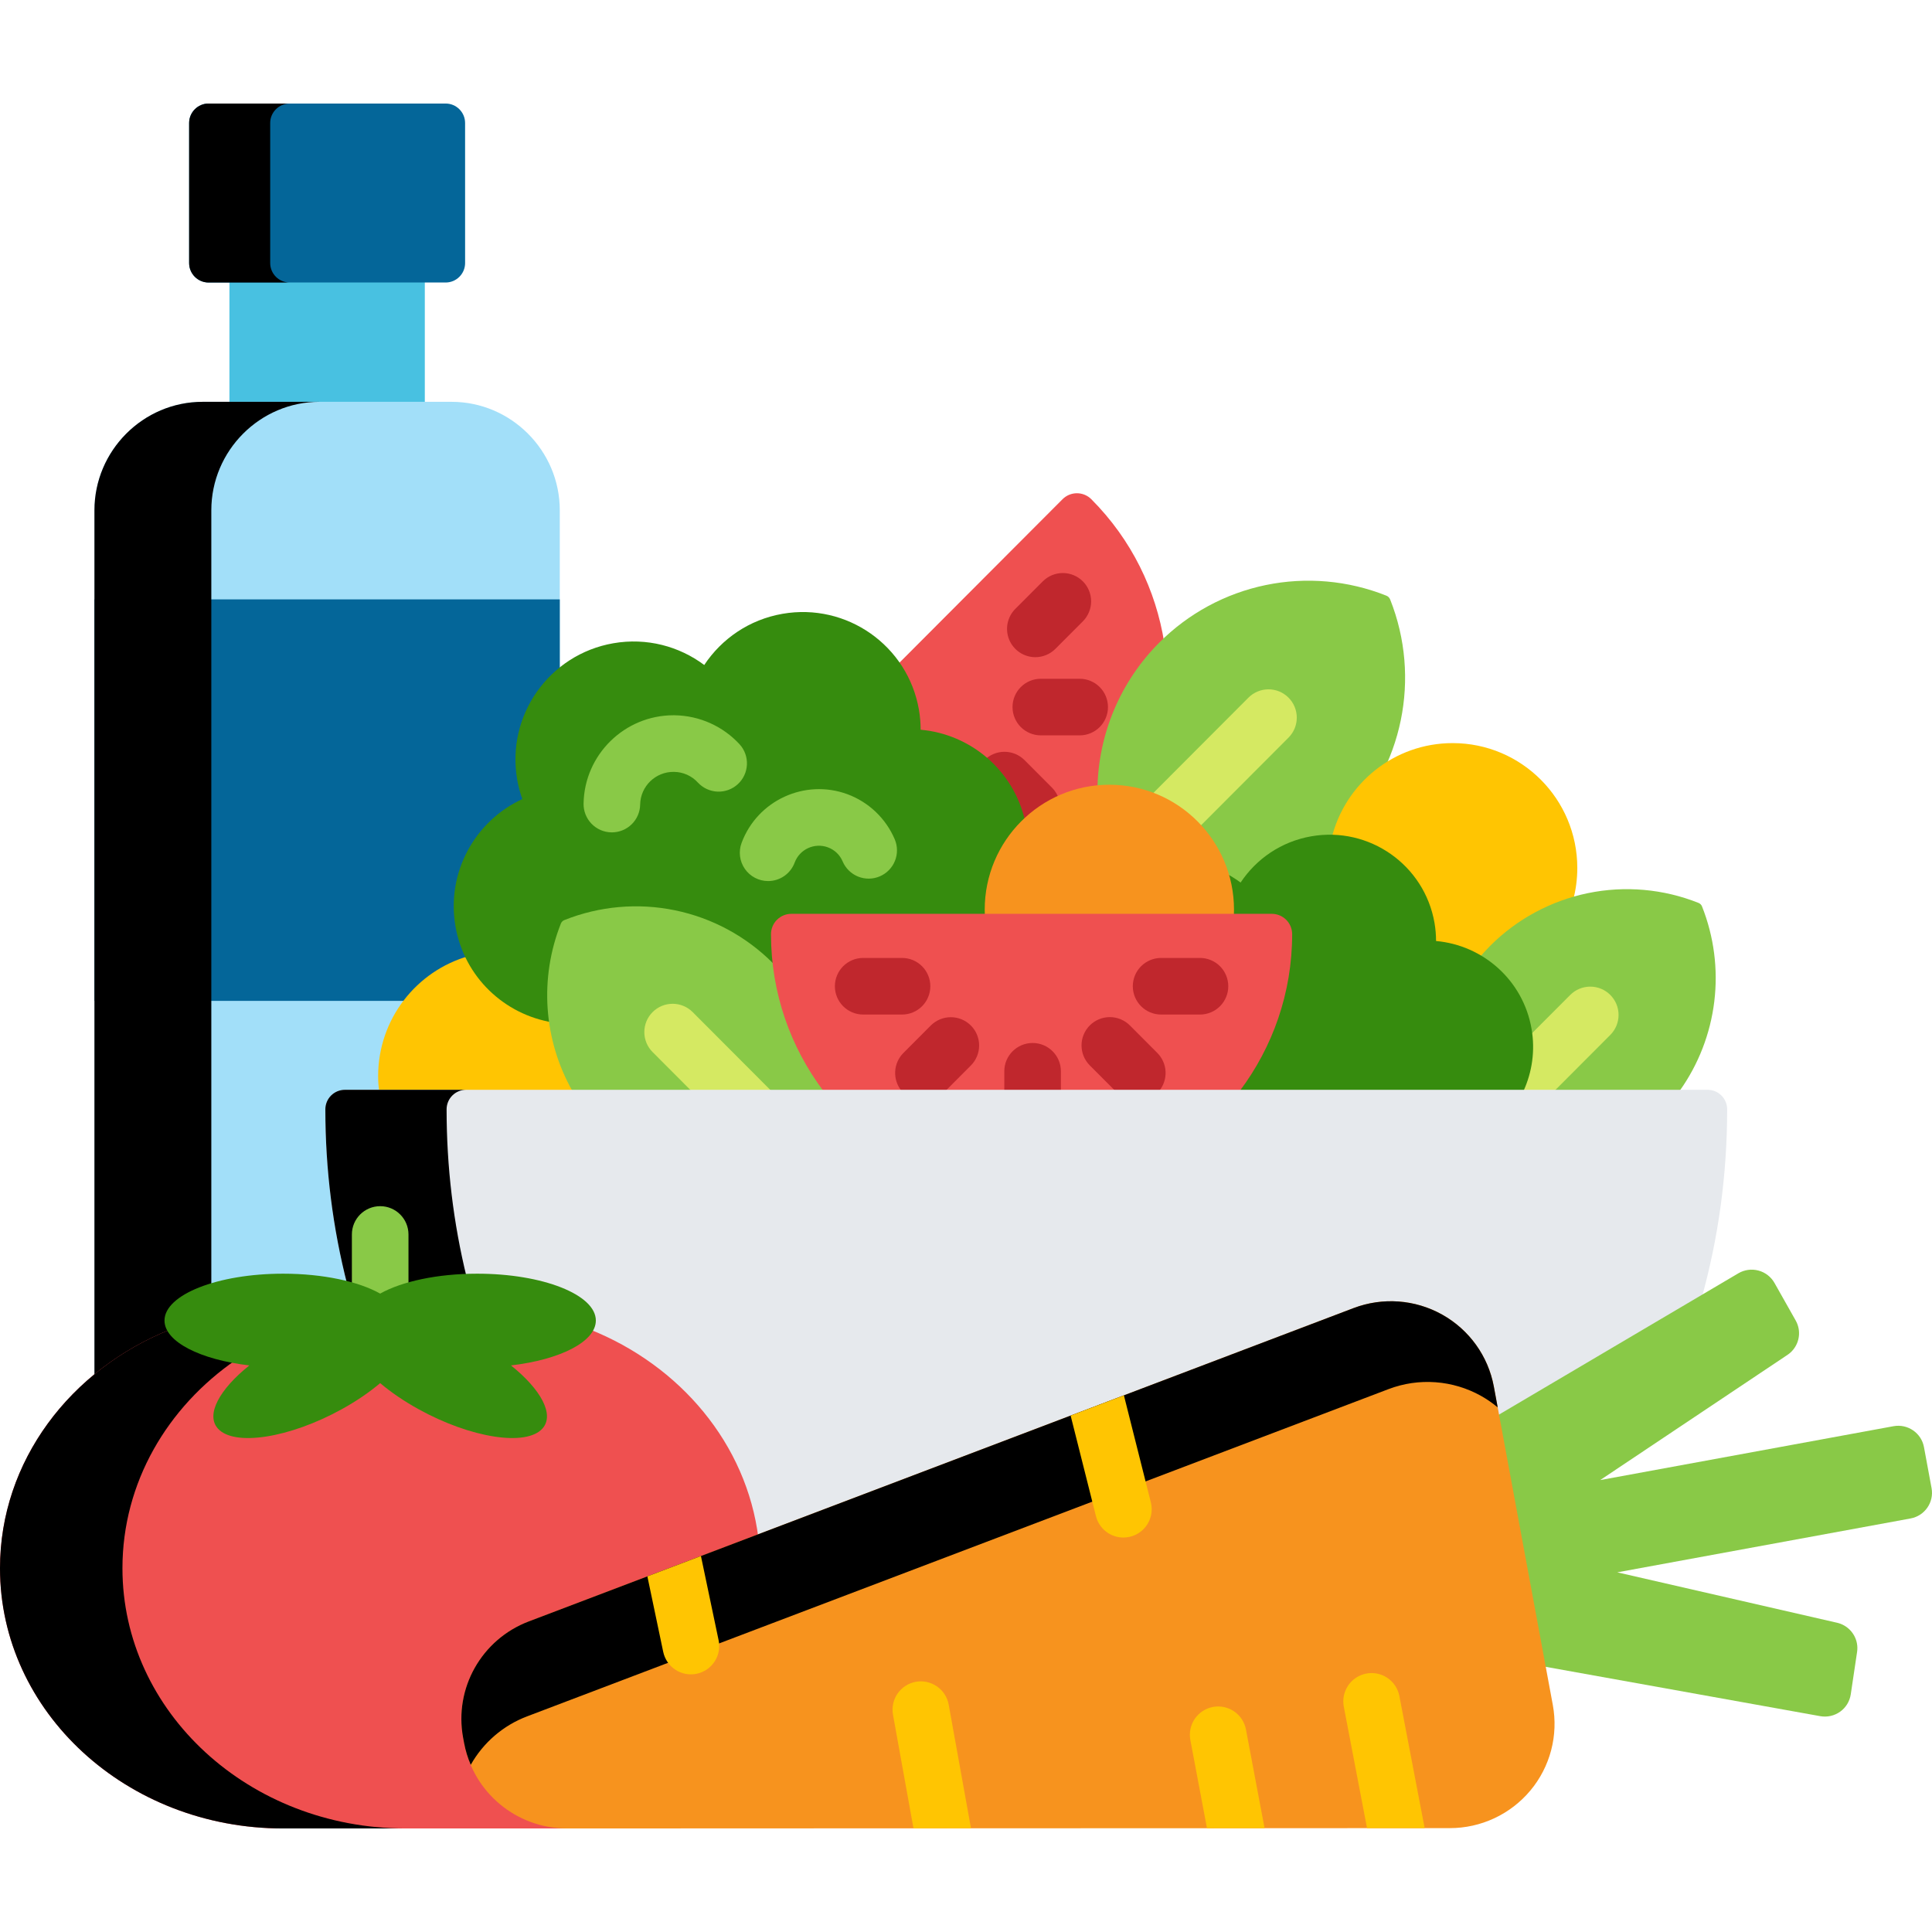 <svg width="159" height="159" viewBox="0 0 159 159" fill="none" xmlns="http://www.w3.org/2000/svg">
<rect width="159" height="159" fill="#F5F5F5"/>
<path d="M-5081 -6149C-5081 -6150.1 -5080.1 -6151 -5079 -6151H7521C7522.1 -6151 7523 -6150.1 7523 -6149V22088C7523 22089.1 7522.1 22090 7521 22090H-5079C-5080.1 22090 -5081 22089.1 -5081 22088V-6149Z" fill="#E0E0E0"/>
<path d="M-5079 -6150H7521V-6152H-5079V-6150ZM7522 -6149V22088H7524V-6149H7522ZM7521 22089H-5079V22091H7521V22089ZM-5080 22088V-6149H-5082V22088H-5080ZM-5079 22089C-5079.55 22089 -5080 22088.6 -5080 22088H-5082C-5082 22089.7 -5080.66 22091 -5079 22091V22089ZM7522 22088C7522 22088.6 7521.55 22089 7521 22089V22091C7522.66 22091 7524 22089.7 7524 22088H7522ZM7521 -6150C7521.55 -6150 7522 -6149.55 7522 -6149H7524C7524 -6150.66 7522.66 -6152 7521 -6152V-6150ZM-5079 -6152C-5080.66 -6152 -5082 -6150.66 -5082 -6149H-5080C-5080 -6149.55 -5079.55 -6150 -5079 -6150V-6152Z" fill="black" fill-opacity="0.1"/>
<rect width="393" height="852" transform="translate(-134 -202)" fill="white"/>
<g clip-path="url(#clip0_0_1)">
<path d="M18.882 22.831H34.961V33.561H18.882V22.831Z" fill="#48C1E1"/>
<path d="M38.277 21.65C38.277 22.53 37.557 23.25 36.678 23.25H17.165C16.285 23.25 15.566 22.53 15.566 21.65V10.121C15.566 9.241 16.285 8.521 17.165 8.521H36.677C37.557 8.521 38.276 9.241 38.276 10.121L38.277 21.65Z" fill="#046699"/>
<path d="M22.237 21.65V10.121C22.237 9.241 22.957 8.521 23.837 8.521H17.165C16.285 8.521 15.566 9.241 15.566 10.121V21.65C15.566 22.53 16.285 23.25 17.165 23.25H23.837C22.957 23.25 22.237 22.53 22.237 21.65Z" fill="black"/>
<path d="M13.898 109.804C13.938 109.787 13.975 109.762 14.005 109.73C14.036 109.698 14.059 109.66 14.073 109.618C14.088 109.577 14.093 109.532 14.089 109.488C14.085 109.445 14.072 109.402 14.05 109.364C13.917 109.128 13.849 108.897 13.849 108.677C13.849 106.965 17.647 105.132 23.301 105.132C25.12 105.132 26.893 105.335 28.427 105.717C28.479 105.731 28.534 105.73 28.585 105.716C28.637 105.701 28.684 105.674 28.722 105.636C28.76 105.598 28.787 105.551 28.802 105.499C28.816 105.448 28.817 105.393 28.804 105.341C27.817 101.403 27.252 97.356 27.119 93.219C27.118 93.171 27.114 93.123 27.113 93.075C27.095 92.483 27.086 91.891 27.086 91.298C27.086 90.954 27.222 90.625 27.465 90.381C27.708 90.138 28.038 90.001 28.381 90H31.187C31.231 90 31.274 89.991 31.314 89.973C31.354 89.955 31.39 89.929 31.419 89.896C31.448 89.864 31.47 89.825 31.483 89.784C31.497 89.742 31.501 89.698 31.496 89.655C31.453 89.296 31.431 88.934 31.429 88.572C31.429 84.197 34.227 80.375 38.391 79.063C38.434 79.05 38.473 79.028 38.506 78.998C38.539 78.968 38.565 78.931 38.583 78.891C38.6 78.85 38.609 78.806 38.608 78.761C38.607 78.717 38.597 78.673 38.578 78.633C38.203 77.856 37.938 77.031 37.789 76.182C37.063 71.995 39.254 67.827 43.115 66.045C43.261 65.978 43.331 65.81 43.277 65.659C43.097 65.155 42.96 64.637 42.868 64.109C42.28 60.713 43.608 57.418 46.069 55.332V41.996C46.069 37.086 42.061 33.069 37.163 33.069H16.679C11.781 33.069 7.773 37.086 7.773 41.996V113.508C9.558 112.004 11.615 110.744 13.898 109.804Z" fill="#A2DFF9"/>
<path d="M38.392 79.063C38.434 79.049 38.473 79.027 38.506 78.997C38.539 78.967 38.566 78.931 38.583 78.89C38.601 78.849 38.609 78.805 38.609 78.76C38.608 78.716 38.597 78.672 38.578 78.632C38.204 77.855 37.938 77.031 37.789 76.181C37.064 71.995 39.254 67.826 43.115 66.045C43.261 65.977 43.332 65.81 43.278 65.658C43.097 65.154 42.961 64.636 42.869 64.109C42.28 60.712 43.609 57.418 46.069 55.332V49.327H7.773V82.37H33.585C34.82 80.811 36.494 79.659 38.392 79.063Z" fill="#046699"/>
<path d="M17.391 105.932V41.996C17.391 37.086 21.398 33.069 26.297 33.069H16.679C11.781 33.069 7.773 37.086 7.773 41.996V113.508C9.558 112.004 11.615 110.745 13.898 109.804C13.938 109.787 13.975 109.762 14.005 109.73C14.036 109.698 14.059 109.66 14.073 109.618C14.088 109.577 14.093 109.533 14.089 109.489C14.085 109.445 14.072 109.402 14.05 109.364C13.917 109.129 13.849 108.897 13.849 108.677C13.85 107.671 15.163 106.625 17.391 105.932Z" fill="black"/>
<path d="M75.32 58.46C75.41 58.978 75.456 59.515 75.457 60.057C75.457 60.135 75.486 60.209 75.539 60.267C75.591 60.324 75.663 60.359 75.74 60.366C79.716 60.715 83.039 63.547 84.012 67.413C84.025 67.466 84.052 67.514 84.089 67.553C84.126 67.592 84.174 67.62 84.225 67.635C84.277 67.651 84.332 67.652 84.385 67.64C84.437 67.627 84.486 67.601 84.525 67.565C86.145 66.054 88.16 65.146 90.355 64.939C90.43 64.932 90.5 64.898 90.552 64.843C90.603 64.787 90.633 64.715 90.636 64.64C90.777 60.285 92.548 56.19 95.622 53.109C95.686 53.045 95.753 52.985 95.819 52.921C95.138 48.586 93.14 44.419 89.814 41.085C89.658 40.929 89.474 40.805 89.27 40.721C89.067 40.637 88.849 40.593 88.629 40.593C88.409 40.593 88.191 40.637 87.987 40.721C87.784 40.805 87.599 40.929 87.444 41.085L73.812 54.748C74.576 55.862 75.09 57.129 75.32 58.46Z" fill="#EF5050"/>
<path d="M84.012 67.413C84.025 67.466 84.051 67.514 84.089 67.553C84.126 67.592 84.173 67.62 84.225 67.635C84.277 67.651 84.332 67.652 84.384 67.64C84.437 67.627 84.485 67.601 84.525 67.565C85.302 66.838 86.191 66.241 87.158 65.796C87.048 65.428 86.848 65.094 86.577 64.822L84.316 62.555C83.879 62.118 83.287 61.872 82.67 61.871C82.052 61.87 81.459 62.115 81.022 62.551C81.015 62.558 81.01 62.565 81.003 62.572C82.485 63.833 83.537 65.526 84.012 67.413ZM88.855 60.519H85.658C84.371 60.519 83.329 59.476 83.329 58.19C83.329 56.904 84.371 55.861 85.658 55.861H88.855C89.473 55.861 90.065 56.106 90.502 56.543C90.939 56.98 91.184 57.572 91.184 58.19C91.184 59.477 90.142 60.519 88.855 60.519ZM85.207 54.085C84.746 54.084 84.296 53.948 83.913 53.692C83.531 53.437 83.232 53.073 83.056 52.648C82.879 52.222 82.833 51.755 82.922 51.303C83.012 50.851 83.233 50.436 83.558 50.11L85.82 47.844C86.256 47.407 86.849 47.161 87.466 47.16C88.084 47.16 88.677 47.404 89.114 47.841C89.551 48.277 89.797 48.869 89.798 49.487C89.798 50.105 89.553 50.698 89.117 51.135L86.855 53.401C86.639 53.618 86.382 53.79 86.099 53.907C85.816 54.025 85.513 54.085 85.207 54.085Z" fill="#C0272D"/>
<path d="M114.407 49.334C114.379 49.264 114.338 49.2 114.284 49.146C114.231 49.093 114.167 49.051 114.097 49.023C110.944 47.766 107.492 47.462 104.169 48.149C100.845 48.836 97.797 50.485 95.402 52.889C92.204 56.093 90.381 60.416 90.318 64.942C90.643 64.91 90.97 64.893 91.297 64.893C96.128 64.893 100.163 68.362 101.058 72.944C104.656 72.359 107.977 70.654 110.55 68.072C115.456 63.154 116.97 55.799 114.407 49.334Z" fill="#89C947"/>
<path d="M106.039 57.411C105.822 57.195 105.565 57.024 105.283 56.907C105 56.79 104.697 56.73 104.391 56.73C104.085 56.731 103.782 56.791 103.5 56.909C103.218 57.026 102.961 57.198 102.745 57.415L94.688 65.49C96.196 66.041 97.548 66.948 98.63 68.134L106.043 60.705C106.259 60.488 106.43 60.231 106.547 59.949C106.664 59.666 106.723 59.363 106.723 59.057C106.723 58.751 106.662 58.448 106.545 58.166C106.427 57.883 106.255 57.627 106.039 57.411Z" fill="#D5E962"/>
<path d="M117.752 76.008C117.833 76.483 117.874 76.963 117.875 77.445C117.875 77.606 117.998 77.74 118.158 77.754C119.418 77.865 120.62 78.256 121.73 78.915C121.792 78.953 121.866 78.967 121.937 78.955C122.009 78.944 122.075 78.907 122.123 78.853C122.352 78.587 122.591 78.329 122.838 78.08C124.713 76.201 126.979 74.86 129.451 74.129C129.688 73.251 129.809 72.346 129.809 71.437C129.809 65.759 125.216 61.156 119.551 61.156C114.719 61.156 110.67 64.505 109.583 69.013C111.546 69.043 113.437 69.759 114.929 71.037C116.421 72.314 117.419 74.072 117.752 76.008ZM47.454 89.776C46.42 87.942 45.757 85.922 45.504 83.832C44.023 83.59 42.622 82.996 41.419 82.098C40.216 81.201 39.246 80.028 38.592 78.677C34.28 79.894 31.119 83.861 31.119 88.572C31.119 88.98 31.15 89.38 31.196 89.776H47.454V89.776Z" fill="#FFC502"/>
<path d="M125.739 84.722C126.04 86.437 125.8 88.204 125.05 89.776H138.231C139.781 87.6 140.761 85.071 141.083 82.42C141.405 79.768 141.057 77.078 140.072 74.595C140.047 74.53 140.009 74.472 139.96 74.423C139.911 74.374 139.852 74.335 139.788 74.309C136.893 73.154 133.722 72.875 130.67 73.506C127.617 74.138 124.818 75.651 122.618 77.86C122.293 78.189 121.981 78.532 121.686 78.887C123.777 80.116 125.304 82.217 125.739 84.722Z" fill="#89C947"/>
<path d="M125.05 89.776H127.931L132.525 85.172C132.741 84.955 132.912 84.698 133.029 84.416C133.145 84.133 133.205 83.83 133.205 83.524C133.205 83.218 133.144 82.916 133.027 82.633C132.909 82.351 132.737 82.094 132.521 81.878C132.304 81.662 132.047 81.491 131.765 81.374C131.482 81.257 131.179 81.197 130.873 81.198C130.567 81.198 130.264 81.259 129.982 81.376C129.699 81.493 129.443 81.665 129.227 81.882L125.816 85.3C125.978 86.834 125.713 88.383 125.05 89.776Z" fill="#D5E962"/>
<path d="M84.368 67.593C83.434 63.41 79.893 60.419 75.768 60.056C75.767 59.503 75.72 58.951 75.626 58.407C74.711 53.128 69.685 49.595 64.399 50.515C61.655 50.992 59.384 52.578 57.958 54.728C55.894 53.185 53.221 52.461 50.478 52.938C45.191 53.858 41.648 58.884 42.564 64.162C42.659 64.716 42.803 65.25 42.986 65.763C39.085 67.562 36.717 71.808 37.484 76.234C38.209 80.418 41.519 83.503 45.493 84.144C45.108 81.476 45.417 78.722 46.448 76.121C46.458 76.095 46.473 76.073 46.492 76.053C46.511 76.034 46.535 76.019 46.56 76.009C48.398 75.274 50.359 74.897 52.339 74.898C56.513 74.898 60.439 76.529 63.394 79.49C63.606 79.704 63.813 79.925 64.012 80.151C63.846 79.07 63.762 77.979 63.761 76.886C63.761 76.131 64.374 75.517 65.126 75.517H81.388C81.372 75.299 81.364 75.082 81.363 74.864C81.363 72.025 82.512 69.454 84.368 67.593Z" fill="#368C0E"/>
<path d="M50.357 68.503L50.316 68.502C50.011 68.497 49.709 68.432 49.428 68.31C49.148 68.188 48.894 68.012 48.681 67.792C48.469 67.572 48.301 67.313 48.189 67.028C48.077 66.744 48.022 66.44 48.027 66.134C48.095 62.102 51.403 58.865 55.424 58.865L55.543 58.866C56.549 58.883 57.541 59.105 58.459 59.518C59.377 59.932 60.201 60.528 60.882 61.27C61.29 61.727 61.502 62.327 61.47 62.94C61.439 63.552 61.168 64.127 60.715 64.541C60.262 64.955 59.664 65.173 59.052 65.149C58.439 65.124 57.861 64.859 57.442 64.411C57.192 64.135 56.888 63.914 56.548 63.761C56.209 63.609 55.842 63.528 55.47 63.524C53.956 63.499 52.71 64.706 52.684 66.213C52.674 66.824 52.424 67.406 51.989 67.834C51.553 68.262 50.967 68.502 50.357 68.503ZM63.215 72.51C62.839 72.51 62.469 72.419 62.136 72.245C61.803 72.071 61.517 71.819 61.303 71.511C61.088 71.203 60.951 70.847 60.904 70.474C60.857 70.101 60.9 69.723 61.031 69.371C62.331 65.868 66.239 64.07 69.746 65.364C70.612 65.685 71.403 66.18 72.072 66.817C72.74 67.454 73.272 68.22 73.634 69.07C73.876 69.638 73.882 70.279 73.651 70.852C73.42 71.425 72.97 71.883 72.402 72.124C71.833 72.366 71.192 72.372 70.619 72.141C70.046 71.909 69.589 71.46 69.347 70.892C69.236 70.626 69.07 70.385 68.861 70.186C68.652 69.987 68.404 69.833 68.133 69.734C67.031 69.328 65.806 69.892 65.399 70.99C65.233 71.436 64.935 71.821 64.545 72.093C64.154 72.364 63.69 72.51 63.215 72.51Z" fill="#89C947"/>
<path d="M101.224 75.492H101.139C101.138 75.513 101.138 75.535 101.137 75.557H104.257C104.477 75.557 104.695 75.601 104.899 75.686C105.102 75.77 105.287 75.894 105.443 76.05C105.598 76.206 105.722 76.391 105.806 76.594C105.89 76.798 105.933 77.016 105.933 77.236C105.933 81.916 104.422 86.243 101.878 89.776H125.385C126.088 88.23 126.356 86.467 126.044 84.669C125.352 80.672 122.049 77.784 118.185 77.444C118.185 76.945 118.142 76.447 118.058 75.954C117.231 71.187 112.691 67.995 107.917 68.826C105.439 69.258 103.387 70.69 102.1 72.632C101.681 72.321 101.235 72.048 100.768 71.815C101.085 72.801 101.246 73.829 101.245 74.864C101.245 75.069 101.238 75.276 101.224 75.492Z" fill="#368C0E"/>
<path d="M101.531 75.517C101.545 75.301 101.556 75.083 101.556 74.863C101.556 69.185 96.963 64.582 91.298 64.582C85.633 64.582 81.04 69.185 81.04 74.863C81.04 75.083 81.05 75.301 81.064 75.517H101.531Z" fill="#F7931E"/>
<path d="M63.614 79.271C61.414 77.063 58.615 75.549 55.562 74.918C52.51 74.287 49.34 74.566 46.444 75.721C46.38 75.746 46.321 75.785 46.272 75.834C46.223 75.883 46.185 75.942 46.159 76.007C45.279 78.227 44.907 80.616 45.07 82.998C45.233 85.381 45.927 87.697 47.102 89.776H68.244C66.103 86.924 64.651 83.524 64.141 79.826C63.97 79.637 63.794 79.452 63.614 79.271Z" fill="#89C947"/>
<path d="M56.893 89.776H63.473L57.005 83.293C56.568 82.856 55.976 82.61 55.359 82.609C54.741 82.609 54.148 82.853 53.711 83.29C53.494 83.506 53.322 83.762 53.205 84.044C53.088 84.327 53.027 84.63 53.027 84.936C53.026 85.242 53.086 85.544 53.203 85.827C53.32 86.11 53.491 86.367 53.707 86.583L56.893 89.776Z" fill="#D5E962"/>
<path d="M102.035 89.776C104.733 86.181 106.342 81.72 106.342 76.885C106.343 76.665 106.3 76.447 106.216 76.243C106.131 76.039 106.008 75.854 105.852 75.698C105.697 75.543 105.512 75.419 105.309 75.334C105.105 75.25 104.887 75.206 104.667 75.206H65.126C64.906 75.206 64.688 75.25 64.484 75.335C64.281 75.419 64.096 75.543 63.941 75.699C63.785 75.855 63.662 76.04 63.578 76.243C63.494 76.447 63.451 76.665 63.451 76.885C63.451 81.72 65.06 86.181 67.758 89.776H102.035Z" fill="#EF5050"/>
<path d="M87.31 89.776V88.165C87.31 86.879 86.268 85.836 84.981 85.836C83.695 85.836 82.652 86.879 82.652 88.165V89.776H87.31ZM91.779 89.776H95.401C95.766 89.33 95.952 88.763 95.924 88.187C95.895 87.611 95.654 87.065 95.247 86.657L92.986 84.39C92.549 83.953 91.957 83.707 91.34 83.706C90.722 83.706 90.129 83.95 89.692 84.386C89.255 84.823 89.008 85.415 89.008 86.032C89.007 86.65 89.252 87.243 89.688 87.68L91.779 89.776ZM77.817 89.776L79.907 87.681C80.34 87.243 80.582 86.651 80.581 86.035C80.579 85.419 80.333 84.829 79.897 84.394C79.46 83.959 78.87 83.714 78.254 83.713C77.638 83.713 77.047 83.956 76.61 84.39L74.348 86.657C73.941 87.065 73.699 87.61 73.671 88.187C73.642 88.763 73.829 89.329 74.194 89.776L77.817 89.776ZM74.236 83.495H71.038C69.751 83.495 68.709 82.452 68.709 81.166C68.709 79.88 69.751 78.837 71.038 78.837H74.236C74.853 78.837 75.446 79.082 75.882 79.519C76.319 79.956 76.565 80.548 76.565 81.166C76.565 81.784 76.319 82.376 75.882 82.813C75.446 83.25 74.853 83.495 74.236 83.495ZM98.756 83.495H95.557C94.94 83.495 94.347 83.25 93.91 82.813C93.474 82.376 93.228 81.784 93.228 81.166C93.228 80.548 93.474 79.956 93.91 79.519C94.347 79.082 94.94 78.837 95.557 78.837H98.756C99.374 78.837 99.966 79.082 100.403 79.519C100.839 79.956 101.085 80.548 101.085 81.166C101.085 81.784 100.839 82.376 100.403 82.813C99.966 83.25 99.374 83.495 98.756 83.495Z" fill="#C0272D"/>
<path d="M28.875 105.836C28.921 105.849 28.969 105.851 29.016 105.842C29.064 105.833 29.108 105.813 29.146 105.784C29.184 105.755 29.215 105.718 29.237 105.675C29.258 105.632 29.269 105.585 29.269 105.537V101.595C29.269 100.482 30.175 99.577 31.288 99.577C32.401 99.577 33.306 100.482 33.306 101.595V105.537C33.306 105.585 33.317 105.632 33.339 105.675C33.36 105.718 33.391 105.756 33.429 105.785C33.468 105.814 33.512 105.833 33.559 105.842C33.606 105.851 33.655 105.849 33.701 105.836C35.335 105.375 37.263 105.132 39.275 105.132C44.928 105.132 48.726 106.965 48.726 108.676C48.726 108.897 48.659 109.129 48.525 109.364C48.504 109.402 48.49 109.445 48.486 109.489C48.482 109.533 48.488 109.577 48.502 109.618C48.517 109.66 48.539 109.698 48.57 109.73C48.6 109.762 48.637 109.787 48.677 109.804C55.916 112.788 61.045 119.117 62.064 126.322C62.075 126.395 62.112 126.463 62.168 126.512C62.224 126.561 62.297 126.588 62.371 126.589C62.409 126.589 62.446 126.582 62.482 126.568L111.509 107.943C112.454 107.583 113.457 107.4 114.468 107.4C115.89 107.4 117.297 107.767 118.536 108.46C120.692 109.667 122.185 111.747 122.634 114.168L123.061 116.473C123.07 116.523 123.09 116.569 123.121 116.608C123.152 116.648 123.192 116.679 123.237 116.7C123.283 116.721 123.333 116.73 123.383 116.727C123.433 116.725 123.481 116.71 123.524 116.684L140.008 106.954C141.424 101.906 142.142 96.673 142.142 91.298C142.142 91.087 142.101 90.877 142.02 90.682C141.94 90.487 141.822 90.31 141.672 90.16C141.523 90.011 141.346 89.892 141.151 89.811C140.956 89.731 140.747 89.689 140.536 89.689H28.382C28.171 89.689 27.962 89.731 27.767 89.811C27.572 89.892 27.395 90.011 27.245 90.16C27.096 90.31 26.978 90.487 26.897 90.682C26.817 90.877 26.775 91.087 26.776 91.298C26.776 96.251 27.388 101.084 28.591 105.762C28.686 105.787 28.782 105.81 28.875 105.836Z" fill="#E6E9ED"/>
<path d="M28.875 105.836C28.921 105.849 28.969 105.851 29.016 105.842C29.064 105.833 29.108 105.813 29.146 105.784C29.184 105.755 29.215 105.718 29.237 105.675C29.258 105.632 29.269 105.585 29.269 105.537V101.595C29.269 100.482 30.175 99.577 31.288 99.577C32.401 99.577 33.306 100.482 33.306 101.595V105.537C33.306 105.585 33.317 105.632 33.339 105.675C33.36 105.718 33.391 105.756 33.429 105.785C33.468 105.814 33.512 105.833 33.559 105.842C33.606 105.851 33.655 105.849 33.701 105.836C35.099 105.442 36.714 105.208 38.412 105.149C37.311 100.662 36.754 96.035 36.754 91.298C36.754 91.087 36.795 90.877 36.876 90.682C36.956 90.487 37.075 90.31 37.224 90.16C37.373 90.011 37.55 89.892 37.745 89.811C37.94 89.731 38.149 89.689 38.36 89.689H28.382C28.171 89.689 27.962 89.731 27.767 89.811C27.572 89.892 27.395 90.011 27.245 90.16C27.096 90.31 26.978 90.487 26.897 90.682C26.817 90.877 26.775 91.087 26.776 91.298C26.776 96.251 27.388 101.084 28.591 105.762C28.686 105.787 28.782 105.81 28.875 105.836Z" fill="black"/>
<path d="M31.288 106.944C31.925 106.586 32.715 106.274 33.617 106.019V101.595C33.617 100.308 32.575 99.266 31.288 99.266C30.002 99.266 28.959 100.308 28.959 101.595V106.019C29.861 106.273 30.65 106.586 31.288 106.944Z" fill="#89C947"/>
<path d="M55.081 150.165L46.669 150.168H46.666C42.662 150.168 39.228 147.322 38.502 143.401L38.419 142.955C37.693 139.033 39.882 135.154 43.625 133.732L62.417 126.593C61.45 118.853 55.995 112.37 48.505 109.396C47.779 110.618 45.276 111.681 42.018 112.063C41.957 112.07 41.9 112.095 41.853 112.135C41.806 112.175 41.772 112.227 41.755 112.286C41.739 112.345 41.739 112.408 41.758 112.466C41.777 112.524 41.812 112.576 41.86 112.614C43.549 113.965 44.609 115.389 44.698 116.424C44.73 116.799 44.638 117.104 44.416 117.355C44.02 117.802 43.241 118.038 42.164 118.038C40.067 118.038 37.231 117.161 34.579 115.693C33.41 115.046 32.371 114.339 31.488 113.591C31.432 113.543 31.361 113.517 31.288 113.517C31.214 113.517 31.143 113.543 31.087 113.591C30.203 114.339 29.164 115.047 27.997 115.693C25.344 117.161 22.509 118.038 20.412 118.038C19.335 118.038 18.556 117.802 18.16 117.355C17.938 117.104 17.845 116.8 17.878 116.425C17.966 115.39 19.027 113.965 20.715 112.614C20.763 112.576 20.798 112.524 20.817 112.466C20.835 112.408 20.836 112.345 20.819 112.286C20.802 112.227 20.769 112.175 20.722 112.135C20.675 112.095 20.618 112.07 20.557 112.063C17.298 111.681 14.795 110.617 14.07 109.395C5.794 112.681 0 120.249 0 129.064C0 140.891 10.428 150.479 23.292 150.479H55.588C55.937 150.479 55.667 150.355 55.081 150.165Z" fill="#EF5050"/>
<path d="M10.077 129.064C10.077 122.038 13.757 115.804 19.44 111.898C16.733 111.426 14.71 110.473 14.07 109.396C5.794 112.681 0 120.249 0 129.064C0 140.891 10.428 150.479 23.292 150.479H33.37C20.506 150.479 10.077 140.891 10.077 129.064Z" fill="black"/>
<path d="M49.037 108.677C49.037 106.547 44.666 104.822 39.275 104.822C35.972 104.822 33.054 105.47 31.287 106.461C29.522 105.47 26.604 104.822 23.301 104.822C17.91 104.822 13.538 106.547 13.538 108.677C13.538 110.424 16.484 111.899 20.52 112.372C18.051 114.348 16.92 116.425 17.927 117.561C19.26 119.066 23.836 118.351 28.146 115.965C29.357 115.295 30.417 114.565 31.287 113.828C32.157 114.565 33.218 115.295 34.428 115.965C38.738 118.351 43.314 119.065 44.647 117.561C45.654 116.425 44.523 114.348 42.053 112.372C46.092 111.899 49.037 110.424 49.037 108.677Z" fill="#368C0E"/>
<path d="M158.964 122.468L158.339 119.094C158.124 117.929 157 117.16 155.831 117.374L131.692 121.808L147.104 111.505C147.453 111.273 147.725 110.944 147.889 110.558C148.052 110.172 148.099 109.748 148.023 109.336C147.979 109.103 147.898 108.879 147.781 108.673L146.037 105.584C145.896 105.335 145.707 105.116 145.48 104.941C145.253 104.765 144.994 104.637 144.717 104.564C144.44 104.49 144.151 104.472 143.867 104.511C143.583 104.55 143.309 104.645 143.062 104.791L123.012 116.626L126.805 137.104L149.803 141.237C150.086 141.288 150.377 141.281 150.658 141.218C150.939 141.155 151.205 141.036 151.439 140.869C151.674 140.702 151.872 140.489 152.022 140.244C152.172 139.999 152.271 139.726 152.314 139.441L152.834 135.954C152.87 135.714 152.865 135.476 152.823 135.25C152.746 134.838 152.55 134.458 152.259 134.155C151.969 133.853 151.596 133.642 151.188 133.549L133.098 129.4L157.237 124.966C158.407 124.751 159.179 123.633 158.964 122.468Z" fill="#89C947"/>
<path d="M38.197 143.458C38.95 147.527 42.514 150.48 46.669 150.479L119.327 150.451C120.589 150.451 121.836 150.174 122.979 149.64C124.122 149.106 125.134 148.327 125.944 147.36C126.752 146.394 127.336 145.262 127.656 144.045C127.976 142.828 128.023 141.555 127.794 140.317L122.94 114.111C122.476 111.606 120.918 109.437 118.689 108.189C116.459 106.941 113.789 106.745 111.4 107.652L43.515 133.441C39.632 134.917 37.36 138.942 38.114 143.011L38.197 143.458Z" fill="#F7931E"/>
<path d="M38.197 143.457C38.312 144.07 38.495 144.669 38.741 145.242C39.773 143.409 41.415 141.997 43.382 141.252L114.277 114.32C115.509 113.851 116.83 113.659 118.145 113.756C119.46 113.853 120.738 114.236 121.889 114.88C122.373 115.152 122.831 115.469 123.257 115.825L122.94 114.111C122.476 111.606 120.918 109.437 118.689 108.189C116.459 106.941 113.789 106.745 111.4 107.652L43.515 133.441C39.632 134.917 37.36 138.942 38.114 143.011L38.197 143.457Z" fill="black"/>
<path d="M115.162 139.556C115.04 138.955 114.686 138.426 114.177 138.085C113.668 137.743 113.044 137.616 112.442 137.731C111.84 137.847 111.307 138.195 110.96 138.7C110.613 139.206 110.479 139.828 110.587 140.431L112.505 150.453L117.247 150.452L115.162 139.556ZM102.537 142.318C102.419 141.715 102.066 141.184 101.558 140.839C101.049 140.495 100.424 140.366 99.821 140.479C99.217 140.593 98.683 140.941 98.334 141.447C97.986 141.953 97.851 142.576 97.96 143.181L99.332 150.458L104.072 150.457L102.537 142.318ZM90.195 124.776C90.322 125.279 90.612 125.725 91.021 126.044C91.43 126.363 91.933 126.536 92.452 126.537C92.806 126.537 93.156 126.456 93.475 126.301C93.794 126.145 94.073 125.919 94.291 125.64C94.509 125.36 94.66 125.035 94.733 124.688C94.806 124.341 94.799 123.982 94.712 123.638L92.495 114.834L88.111 116.5L90.195 124.776ZM78.076 140.288C77.966 139.68 77.619 139.141 77.112 138.789C76.605 138.436 75.978 138.3 75.37 138.409C74.762 138.519 74.223 138.866 73.87 139.373C73.518 139.88 73.382 140.507 73.491 141.115L75.178 150.468L79.911 150.466L78.076 140.288ZM54.579 135.935C54.641 136.236 54.761 136.521 54.933 136.775C55.106 137.029 55.326 137.246 55.583 137.414C55.839 137.583 56.126 137.699 56.428 137.756C56.729 137.813 57.039 137.81 57.339 137.747C57.639 137.684 57.924 137.562 58.178 137.389C58.431 137.215 58.647 136.994 58.814 136.736C58.981 136.479 59.096 136.191 59.151 135.89C59.207 135.588 59.203 135.278 59.138 134.978L57.686 128.058L53.278 129.733L54.579 135.935Z" fill="#FFC502"/>
</g>
<defs>
<clipPath id="clip0_0_1">
<rect width="159" height="159" fill="white"/>
</clipPath>
</defs>
</svg>
